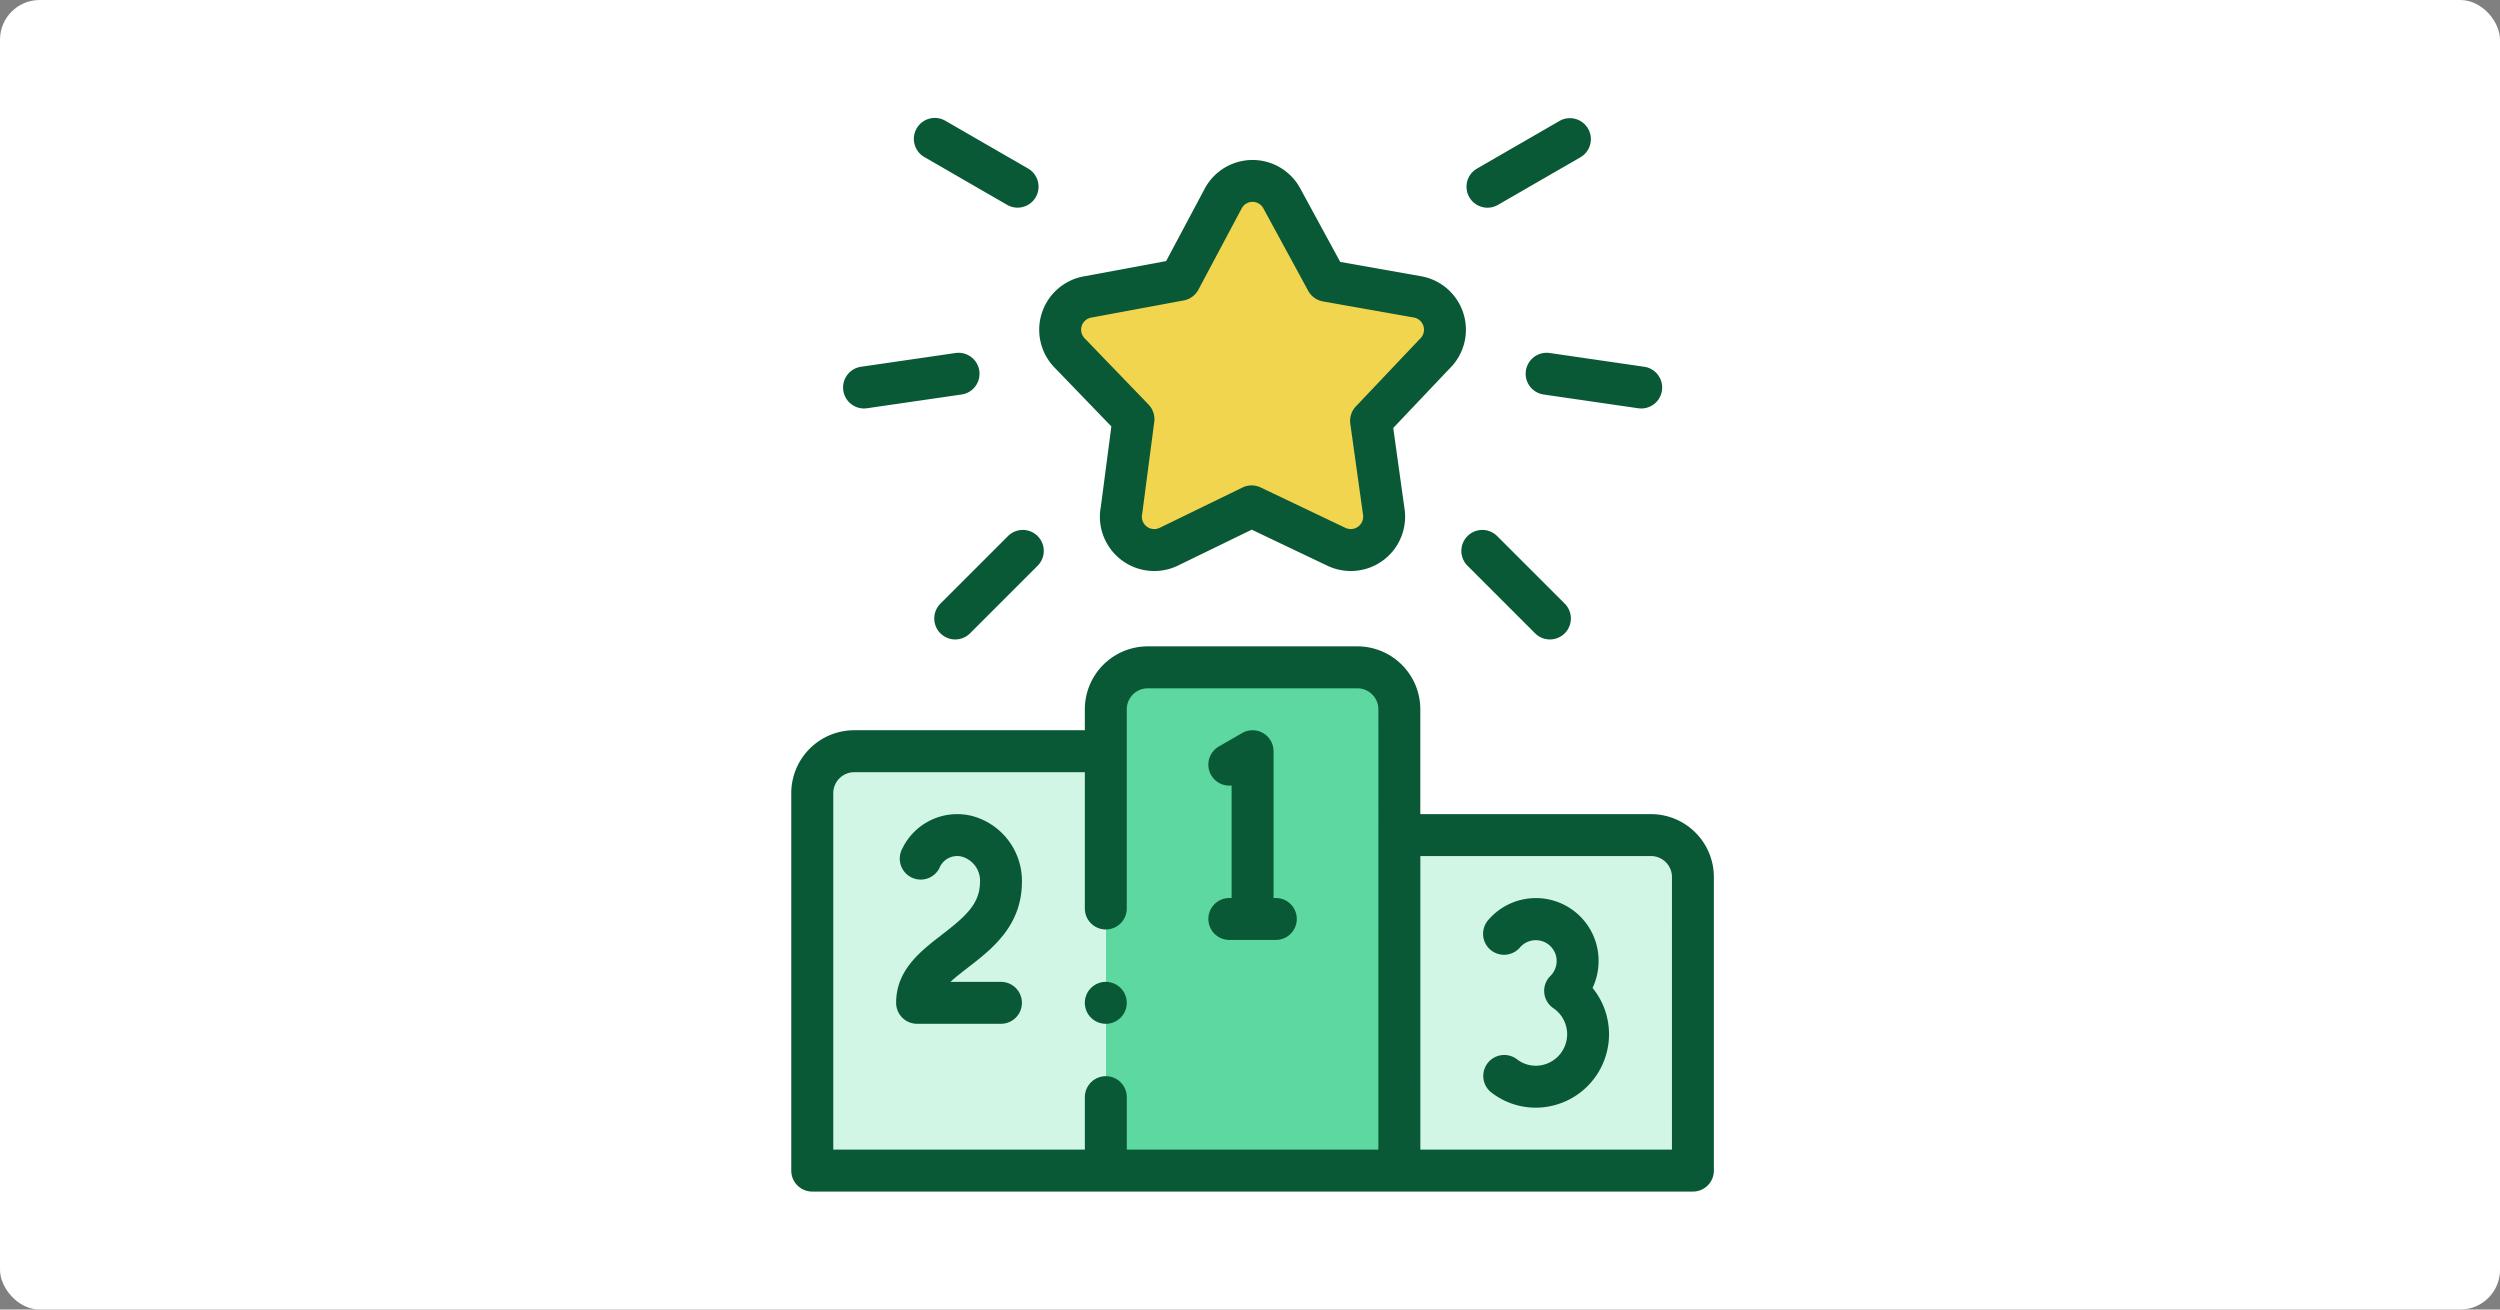 <svg xmlns="http://www.w3.org/2000/svg" width="315" height="165" viewBox="0 0 315 165">
  <rect x="0" y="0" width="315" height="165" fill="#808080" stroke="none"/>
  <g id="Grupo_98378" data-name="Grupo 98378" transform="translate(2115 4415)">
    <rect id="Rectángulo_33345" data-name="Rectángulo 33345" width="315" height="165" rx="5" transform="translate(-2115 -4415)" fill="#fff"/>
    <g id="ganador" transform="translate(-2051.301 -4400.135)">
      <g id="Grupo_98376" data-name="Grupo 98376" transform="translate(38.644 7.927)">
        <path id="Trazado_142625" data-name="Trazado 142625" d="M201.448,76.471a4.2,4.2,0,0,0,3.582-4.733l-1.607-11.5,7.975-8.411a4.2,4.2,0,0,0-2.147-7.213l-11.43-2.025-5.653-10.4a4.191,4.191,0,0,0-7.378.032l-5.457,10.244-11.513,2.139a4.2,4.2,0,0,0-2.4,7.057l8.061,8.361-1.5,11.444a4.2,4.2,0,0,0,5.958,4.625l10.431-5.077,10.692,5.094A4.187,4.187,0,0,0,201.448,76.471Z" transform="translate(-133.01 -30.003)" fill="#f1d54e" fill-rule="evenodd"/>
        <path id="Trazado_142626" data-name="Trazado 142626" d="M217.706,262h-26.42A5.3,5.3,0,0,0,186,267.286V325.41H222.99V267.286A5.3,5.3,0,0,0,217.706,262Z" transform="translate(-149.014 -200.708)" fill="#5cd8a0" fill-rule="evenodd"/>
        <g id="Grupo_98375" data-name="Grupo 98375" transform="translate(0 71.862)">
          <path id="Trazado_142627" data-name="Trazado 142627" d="M82.99,354.843V302h-31.7A5.3,5.3,0,0,0,46,307.287v47.556H82.99Z" transform="translate(-46.002 -302.003)" fill="#d2f6e6" fill-rule="evenodd"/>
          <path id="Trazado_142628" data-name="Trazado 142628" d="M326,342v42.272H362.99V347.287A5.3,5.3,0,0,0,357.706,342Z" transform="translate(-252.026 -331.435)" fill="#d2f6e6" fill-rule="evenodd"/>
        </g>
      </g>
      <g id="Grupo_98377" data-name="Grupo 98377" transform="translate(36.002 0)">
        <path id="Trazado_142629" data-name="Trazado 142629" d="M144.323,273.138H115.261v-13.21A7.935,7.935,0,0,0,107.336,252H80.916a7.935,7.935,0,0,0-7.926,7.926v2.642H43.928A7.935,7.935,0,0,0,36,270.5v47.556a2.642,2.642,0,0,0,2.642,2.642H149.607a2.642,2.642,0,0,0,2.642-2.642V281.064A7.935,7.935,0,0,0,144.323,273.138ZM109.977,315.41h-31.7V308.8a2.642,2.642,0,1,0-5.284,0v6.606h-31.7V270.5a2.645,2.645,0,0,1,2.642-2.642H72.99v17.172a2.642,2.642,0,1,0,5.284,0v-25.1a2.645,2.645,0,0,1,2.642-2.642h26.42a2.645,2.645,0,0,1,2.642,2.642Zm36.988,0h-31.7V278.422h29.062a2.645,2.645,0,0,1,2.642,2.642Z" transform="translate(-36.002 -185.424)" fill="#0a5936"/>
        <path id="Trazado_142630" data-name="Trazado 142630" d="M380.538,379.929a7.9,7.9,0,0,0-13.9-5.154,2.642,2.642,0,1,0,4.018,3.431,2.628,2.628,0,1,1,3.812,3.614,2.642,2.642,0,0,0,.368,4.067,3.969,3.969,0,0,1-2.195,7.252,3.875,3.875,0,0,1-2.383-.81,2.642,2.642,0,0,0-3.222,4.188,9.114,9.114,0,0,0,5.6,1.906,9.254,9.254,0,0,0,7.142-15.092A7.916,7.916,0,0,0,380.538,379.929Z" transform="translate(-278.816 -273.721)" fill="#0a5936"/>
        <path id="Trazado_142631" data-name="Trazado 142631" d="M99.212,353.126H92.846c.582-.535,1.311-1.108,2.162-1.765,3.022-2.331,6.782-5.233,6.846-10.7a8.466,8.466,0,0,0-6.243-8.43,7.687,7.687,0,0,0-8.841,4.127,2.642,2.642,0,0,0,4.668,2.476,2.415,2.415,0,0,1,2.867-1.483A3.156,3.156,0,0,1,96.57,340.6c-.032,2.711-1.831,4.293-4.79,6.576-2.708,2.09-5.777,4.458-5.777,8.59a2.642,2.642,0,0,0,2.642,2.642H99.212a2.642,2.642,0,1,0,0-5.284Z" transform="translate(-72.793 -244.275)" fill="#0a5936"/>
        <path id="Trazado_142632" data-name="Trazado 142632" d="M243.414,313.139h-.287V294.645a2.642,2.642,0,0,0-3.963-2.288l-2.929,1.691a2.642,2.642,0,0,0,1.608,4.915v14.176h-.287a2.642,2.642,0,0,0,0,5.284h5.858a2.642,2.642,0,0,0,0-5.284Z" transform="translate(-182.361 -214.856)" fill="#0a5936"/>
        <path id="Trazado_142633" data-name="Trazado 142633" d="M163.34,53.576l-1.324,10.1a6.782,6.782,0,0,0,.571,4.27,6.847,6.847,0,0,0,9.152,3.158l9.287-4.52,9.542,4.546a6.845,6.845,0,0,0,9.72-7.121l-1.431-10.241,7.05-7.436a6.846,6.846,0,0,0-3.555-11.684l-10.177-1.8-5.045-9.281h0a6.833,6.833,0,0,0-12.03.053l-4.859,9.121-10.223,1.9a6.838,6.838,0,0,0-3.855,11.5Zm-3.33-13.307a1.54,1.54,0,0,1,.842-.417l.09-.015L172.456,37.7a2.642,2.642,0,0,0,1.849-1.355L179.762,26.1a1.549,1.549,0,0,1,2.726-.013l5.653,10.4A2.642,2.642,0,0,0,190,37.824l11.437,2.026a1.562,1.562,0,0,1,.8,2.678q-.059.055-.115.114l-7.975,8.411a2.642,2.642,0,0,0-.7,2.183l1.607,11.5a1.566,1.566,0,0,1-2.212,1.624L182.15,61.264a2.642,2.642,0,0,0-2.292.01l-10.431,5.077a1.563,1.563,0,0,1-2.088-.72,1.546,1.546,0,0,1-.126-1q.019-.094.032-.19L168.745,53a2.642,2.642,0,0,0-.718-2.177l-8.059-8.359a1.553,1.553,0,0,1,.042-2.2Z" transform="translate(-123.009 -14.71)" fill="#0a5936"/>
        <path id="Trazado_142634" data-name="Trazado 142634" d="M95.822,4.931l10.429,6.021a2.642,2.642,0,0,0,2.642-4.576L98.464.355a2.642,2.642,0,1,0-2.642,4.576Z" transform="translate(-79.045 0)" fill="#0a5936"/>
        <path id="Trazado_142635" data-name="Trazado 142635" d="M63.3,119a2.71,2.71,0,0,0,.384-.028L75.6,117.24a2.642,2.642,0,1,0-.761-5.229l-11.917,1.734A2.642,2.642,0,0,0,63.3,119Z" transform="translate(-54.143 -82.397)" fill="#0a5936"/>
        <path id="Trazado_142636" data-name="Trazado 142636" d="M113.484,197.242l-8.515,8.515a2.642,2.642,0,1,0,3.736,3.737l8.515-8.515a2.642,2.642,0,0,0-3.736-3.737Z" transform="translate(-86.179 -144.561)" fill="#0a5936"/>
        <path id="Trazado_142637" data-name="Trazado 142637" d="M360.672,11.306a2.631,2.631,0,0,0,1.319-.355L372.42,4.93A2.642,2.642,0,0,0,369.778.355L359.349,6.376a2.642,2.642,0,0,0,1.323,4.93Z" transform="translate(-272.949 0)" fill="#0a5936"/>
        <path id="Trazado_142638" data-name="Trazado 142638" d="M386.267,114.244a2.642,2.642,0,0,0,2.234,2.995l11.917,1.734a2.642,2.642,0,0,0,.761-5.229l-11.917-1.734A2.644,2.644,0,0,0,386.267,114.244Z" transform="translate(-293.707 -82.397)" fill="#0a5936"/>
        <path id="Trazado_142639" data-name="Trazado 142639" d="M356.352,197.242a2.642,2.642,0,0,0,0,3.737l8.515,8.515a2.642,2.642,0,0,0,3.736-3.737l-8.515-8.515a2.642,2.642,0,0,0-3.736,0Z" transform="translate(-271.147 -144.562)" fill="#0a5936"/>
        <path id="Trazado_142640" data-name="Trazado 142640" d="M178.644,412a2.642,2.642,0,1,0,2.642,2.643v0A2.641,2.641,0,0,0,178.644,412Z" transform="translate(-139.014 -303.15)" fill="#0a5936"/>
      </g>
    </g>
  </g>
</svg>
